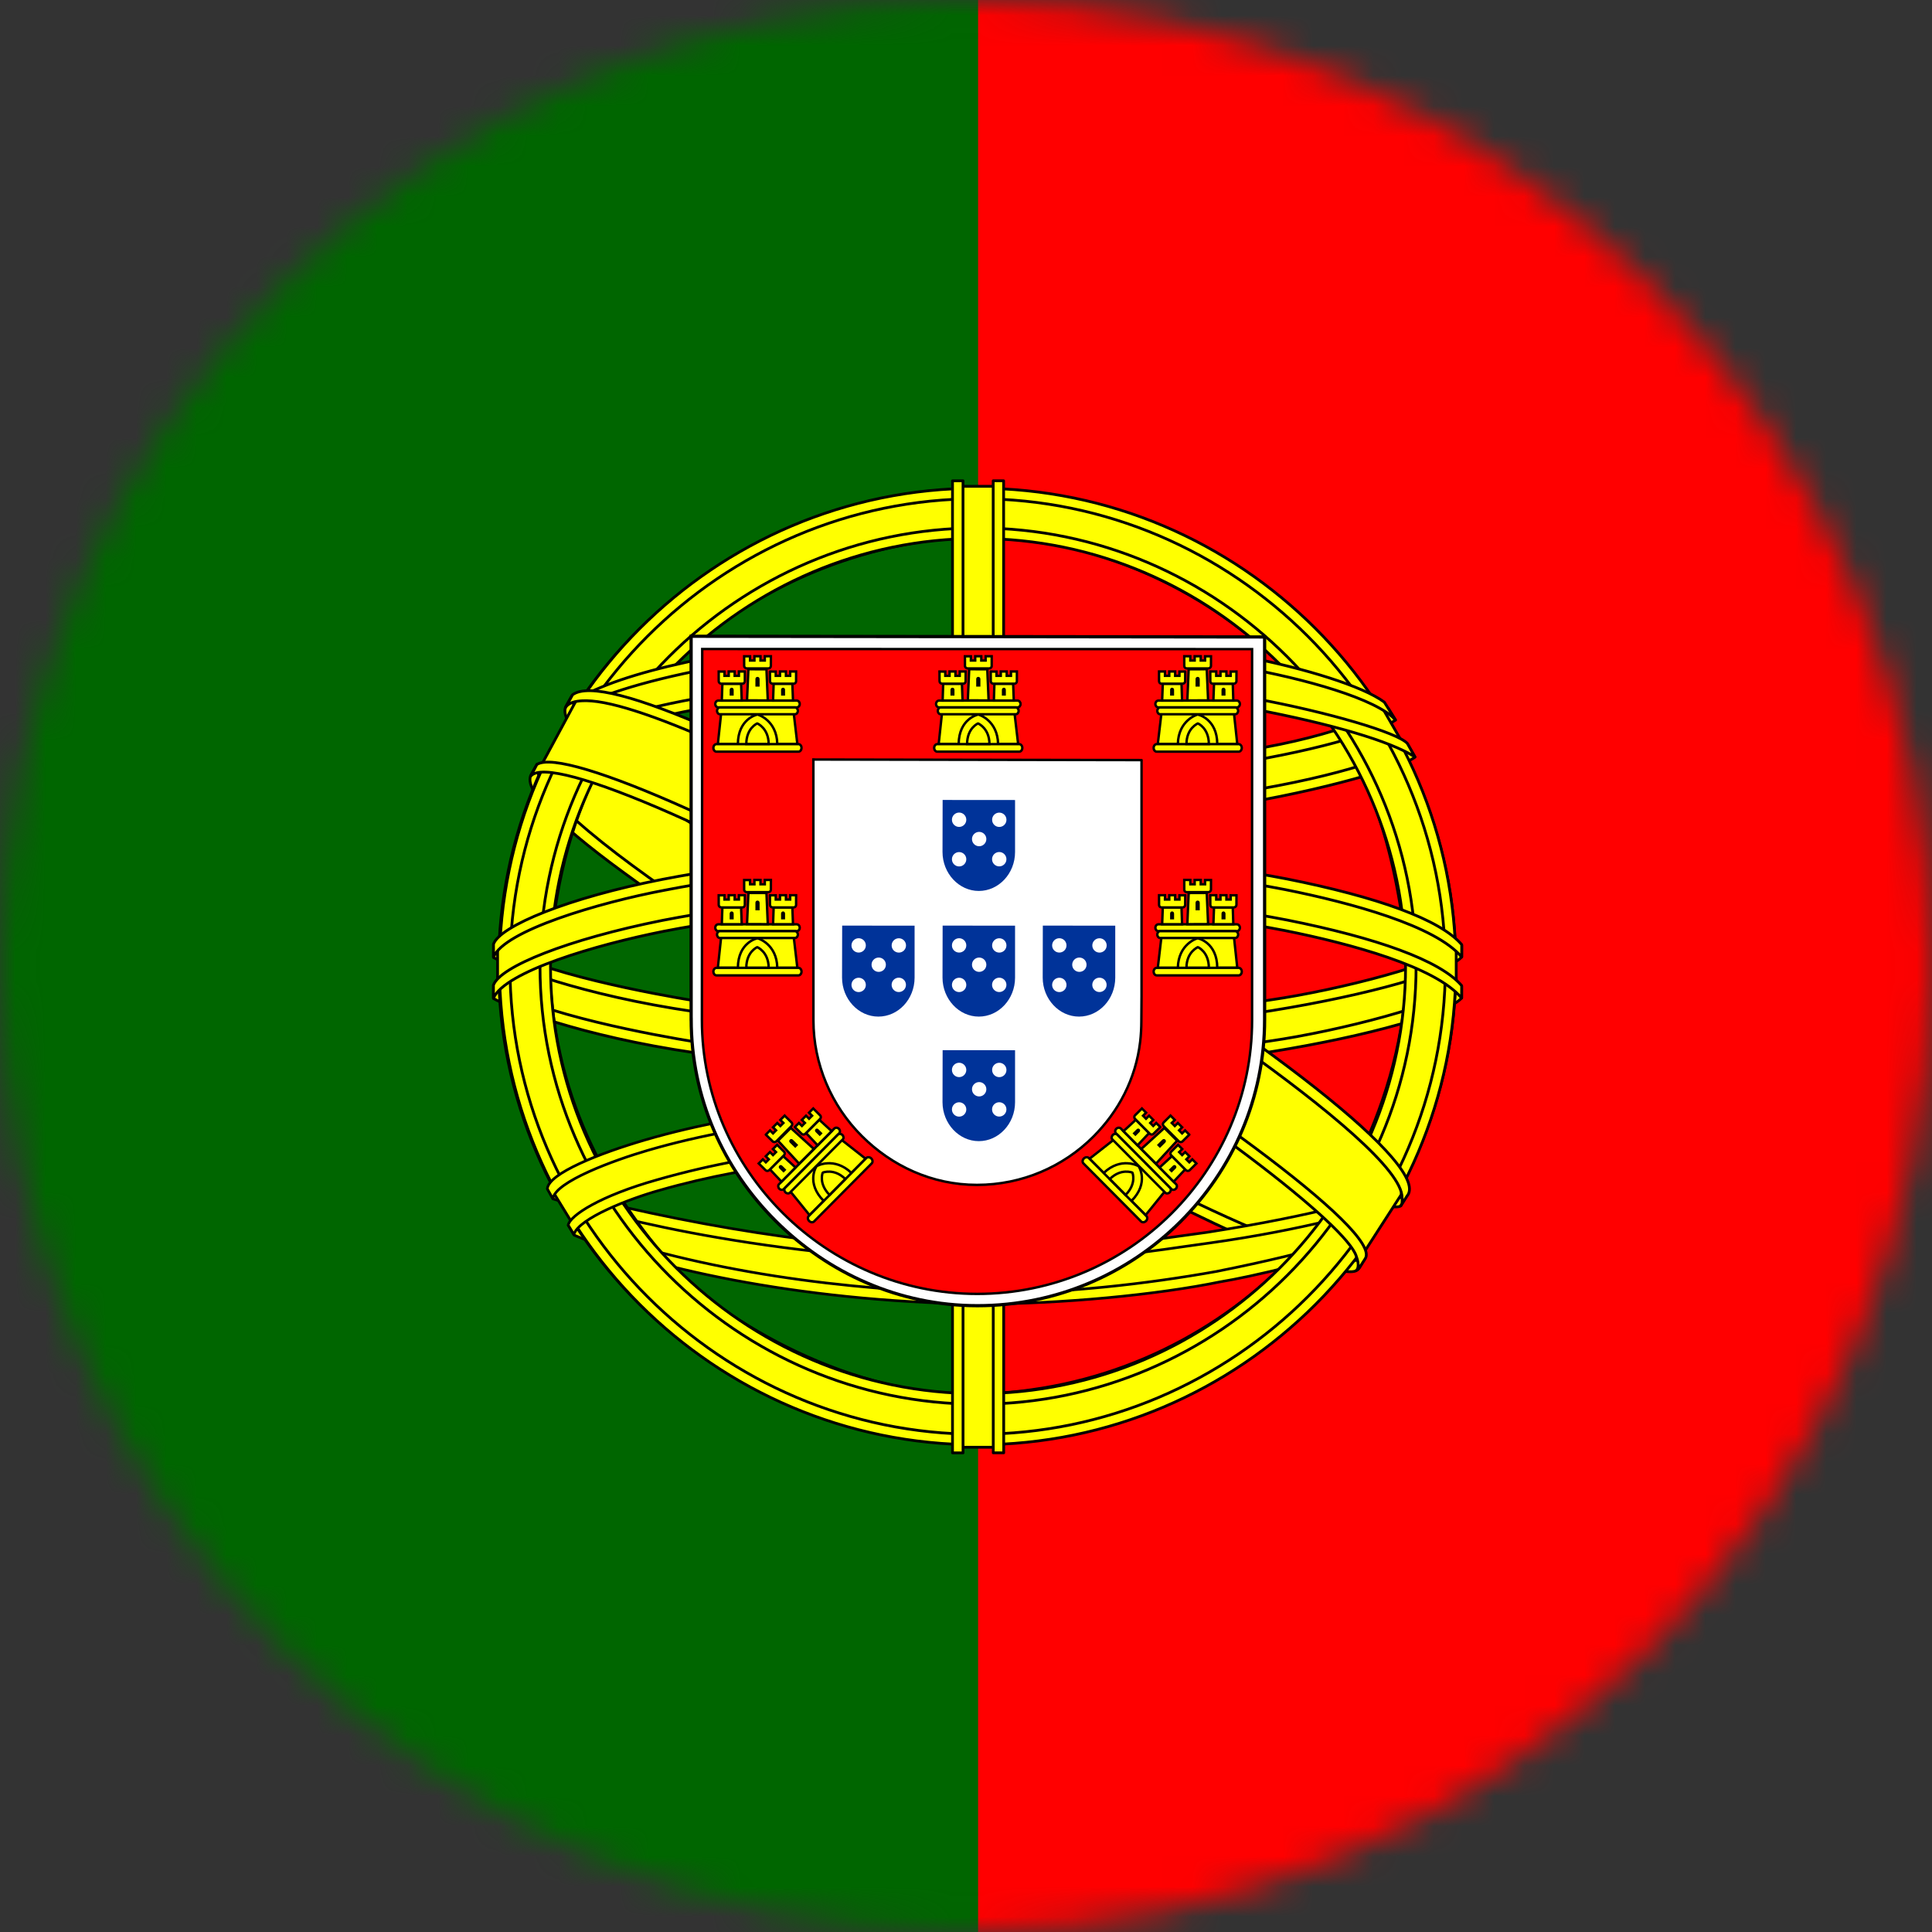 <svg width="64" height="64" viewBox="0 0 64 64" fill="none" xmlns="http://www.w3.org/2000/svg">
<rect x="0" y="0" width="64" height="64" fill="#333333" stroke="none"/>
<mask id="mask0_406_728" style="mask-type:alpha" maskUnits="userSpaceOnUse" x="0" y="0" width="64" height="64">
<circle cx="32" cy="32" r="32" fill="#D9D9D9"/>
</mask>
<g mask="url(#mask0_406_728)">
<path d="M90 0H-6V64H90V0Z" fill="#FF0000"/>
<path d="M32.4 0H-6V64H32.4V0Z" fill="#006600"/>
<path fill-rule="evenodd" clip-rule="evenodd" d="M44.919 41.926C40.085 41.781 17.92 27.946 17.768 25.742L18.992 23.701C21.191 26.896 43.85 40.351 46.075 39.874L44.918 41.926" fill="#FFFF00"/>
<path d="M44.919 41.926C40.085 41.781 17.92 27.946 17.768 25.742L18.992 23.701C21.191 26.896 43.85 40.351 46.075 39.874L44.918 41.926" stroke="black" stroke-width="0.092" stroke-linecap="round" stroke-linejoin="round"/>
<path fill-rule="evenodd" clip-rule="evenodd" d="M18.735 23.424C18.301 24.591 24.518 28.435 31.999 32.985C39.479 37.534 45.929 40.346 46.408 39.942C46.437 39.89 46.643 39.536 46.624 39.539C46.534 39.674 46.316 39.716 45.976 39.618C43.955 39.035 38.684 36.616 32.156 32.657C25.628 28.698 19.949 25.05 19.066 23.5C19.005 23.393 18.961 23.197 18.97 23.044L18.948 23.044L18.761 23.373L18.735 23.424L18.735 23.424ZM45.032 41.99C44.95 42.139 44.797 42.144 44.507 42.112C42.699 41.912 37.213 39.244 30.721 35.358C23.168 30.837 16.929 26.716 17.606 25.64L17.79 25.314L17.826 25.325C17.218 27.15 30.138 34.538 30.899 35.009C38.375 39.641 44.677 42.345 45.235 41.642L45.032 41.991V41.991L45.032 41.99Z" fill="#FFFF00" stroke="black" stroke-width="0.092" stroke-linecap="round" stroke-linejoin="round"/>
<path fill-rule="evenodd" clip-rule="evenodd" d="M32.427 27.077C37.265 27.039 43.235 26.416 46.671 25.046L45.931 23.844C43.9 24.968 37.897 25.707 32.386 25.817C25.869 25.757 21.268 25.151 18.963 23.604L18.264 24.884C22.502 26.678 26.844 27.058 32.427 27.077Z" fill="#FFFF00" stroke="black" stroke-width="0.092" stroke-linecap="round" stroke-linejoin="round"/>
<path fill-rule="evenodd" clip-rule="evenodd" d="M46.871 25.074C46.752 25.263 44.512 26.035 41.211 26.606C38.973 26.947 36.053 27.238 32.41 27.242C28.949 27.245 26.121 26.999 23.981 26.709C20.516 26.166 18.727 25.41 18.066 25.142C18.13 25.017 18.17 24.928 18.231 24.811C20.134 25.569 21.931 26.026 24.036 26.35C26.162 26.638 28.956 26.888 32.4 26.884C36.026 26.881 38.913 26.567 41.139 26.236C44.523 25.69 46.372 24.987 46.632 24.661L46.871 25.074H46.871H46.871ZM46.221 23.854C45.854 24.149 44.026 24.797 40.81 25.311C38.663 25.618 35.934 25.893 32.447 25.897C29.135 25.9 26.428 25.677 24.37 25.377C21.104 24.95 19.365 24.181 18.738 23.957C18.801 23.849 18.864 23.742 18.93 23.634C19.417 23.88 21.095 24.561 24.406 25.03C26.441 25.319 29.151 25.534 32.448 25.53C35.918 25.527 38.616 25.246 40.749 24.94C43.982 24.495 45.721 23.669 45.985 23.462L46.221 23.854L46.221 23.854Z" fill="#FFFF00" stroke="black" stroke-width="0.092" stroke-linecap="round" stroke-linejoin="round"/>
<path fill-rule="evenodd" clip-rule="evenodd" d="M16.541 32.906C19.517 34.506 26.126 35.313 32.38 35.368C38.075 35.377 45.493 34.488 48.267 33.018L48.191 31.416C47.323 32.772 39.373 34.073 32.318 34.02C25.263 33.967 18.712 32.877 16.528 31.467L16.541 32.905" fill="#FFFF00"/>
<path d="M16.541 32.906C19.517 34.506 26.126 35.313 32.38 35.368C38.075 35.377 45.493 34.488 48.267 33.018L48.191 31.416C47.323 32.772 39.373 34.073 32.318 34.02C25.263 33.967 18.712 32.877 16.528 31.467L16.541 32.905" stroke="black" stroke-width="0.092" stroke-linecap="round" stroke-linejoin="round"/>
<path fill-rule="evenodd" clip-rule="evenodd" d="M48.419 32.675L48.419 33.057C48.002 33.556 45.388 34.309 42.109 34.84C39.614 35.222 36.361 35.511 32.307 35.511C28.456 35.511 25.385 35.236 23.004 34.871C19.239 34.322 16.831 33.363 16.348 33.076L16.35 32.63C17.802 33.596 21.735 34.302 23.056 34.518C25.423 34.881 28.475 35.154 32.307 35.154C36.342 35.154 39.577 34.867 42.056 34.487C44.408 34.147 47.759 33.264 48.419 32.675L48.419 32.675ZM48.421 31.316L48.421 31.698C48.004 32.197 45.389 32.95 42.111 33.481C39.616 33.863 36.362 34.152 32.309 34.152C28.458 34.152 25.387 33.878 23.005 33.512C19.241 32.964 16.833 32.004 16.349 31.717L16.351 31.271C17.803 32.237 21.737 32.943 23.058 33.159C25.424 33.522 28.477 33.795 32.309 33.795C36.343 33.795 39.578 33.508 42.058 33.128C44.41 32.788 47.761 31.904 48.42 31.316L48.421 31.316Z" fill="#FFFF00" stroke="black" stroke-width="0.092" stroke-linecap="round" stroke-linejoin="round"/>
<path fill-rule="evenodd" clip-rule="evenodd" d="M32.367 41.651C25.523 41.61 19.659 39.786 18.421 39.484L19.324 40.898C21.511 41.818 27.232 43.189 32.432 43.037C37.633 42.885 42.178 42.483 45.381 40.923L46.306 39.458C44.124 40.486 36.696 41.641 32.367 41.651Z" fill="#FFFF00" stroke="black" stroke-width="0.092" stroke-linecap="round" stroke-linejoin="round"/>
<path fill-rule="evenodd" clip-rule="evenodd" d="M45.728 40.595C45.592 40.803 45.453 41.008 45.313 41.208C43.802 41.741 41.422 42.3 40.417 42.463C38.365 42.886 35.191 43.198 32.373 43.199C26.311 43.111 21.348 41.924 19.014 40.912L18.826 40.588L18.856 40.539L19.176 40.663C23.327 42.148 27.99 42.741 32.407 42.847C35.214 42.857 38.023 42.526 40.294 42.119C43.778 41.422 45.186 40.895 45.618 40.657L45.728 40.595ZM46.531 39.271C46.534 39.275 46.538 39.279 46.541 39.284C46.44 39.455 46.335 39.63 46.227 39.806C45.422 40.093 43.235 40.733 40.042 41.18C37.938 41.466 36.63 41.744 32.445 41.825C24.603 41.626 19.525 40.092 18.319 39.714L18.14 39.371C22.685 40.558 27.328 41.386 32.445 41.471C36.274 41.389 37.903 41.107 39.99 40.822C43.713 40.244 45.589 39.631 46.152 39.454C46.145 39.444 46.137 39.433 46.127 39.422L46.531 39.271L46.531 39.271Z" fill="#FFFF00" stroke="black" stroke-width="0.088" stroke-linecap="round" stroke-linejoin="round"/>
<path fill-rule="evenodd" clip-rule="evenodd" d="M46.613 31.642C46.635 36.144 44.331 40.183 42.475 41.966C39.85 44.487 36.369 46.109 32.304 46.184C27.765 46.267 23.485 43.308 22.337 42.008C20.093 39.466 18.265 36.239 18.207 31.889C18.485 26.976 20.414 23.553 23.21 21.206C26.006 18.859 29.729 17.716 32.829 17.798C36.406 17.892 40.585 19.647 43.472 23.131C45.364 25.413 46.183 27.89 46.613 31.642ZM32.343 16.227C41.061 16.227 48.23 23.321 48.23 32.019C48.23 40.718 41.061 47.812 32.343 47.812C23.625 47.812 16.515 40.718 16.515 32.019C16.515 23.321 23.625 16.227 32.343 16.227Z" fill="#FFFF00" stroke="black" stroke-width="0.092" stroke-linecap="round" stroke-linejoin="round"/>
<path fill-rule="evenodd" clip-rule="evenodd" d="M32.386 16.173C41.111 16.173 48.227 23.29 48.227 32.016C48.227 40.742 41.111 47.86 32.386 47.86C23.66 47.86 16.544 40.743 16.544 32.016C16.544 23.29 23.66 16.173 32.386 16.173ZM16.893 32.016C16.893 40.538 23.89 47.511 32.386 47.511C40.881 47.511 47.879 40.538 47.879 32.016C47.879 23.494 40.881 16.521 32.386 16.521C23.89 16.521 16.893 23.495 16.893 32.016Z" fill="#FFFF00" stroke="black" stroke-width="0.092" stroke-linecap="round" stroke-linejoin="round"/>
<path fill-rule="evenodd" clip-rule="evenodd" d="M32.399 17.49C40.355 17.49 46.91 24.021 46.91 32.002C46.91 39.984 40.355 46.515 32.399 46.515C24.442 46.515 17.888 39.984 17.888 32.002C17.888 24.021 24.442 17.49 32.399 17.49ZM18.236 32.002C18.236 39.792 24.633 46.166 32.399 46.166C40.164 46.166 46.561 39.792 46.561 32.002C46.561 24.212 40.164 17.838 32.399 17.838C24.633 17.838 18.236 24.212 18.236 32.002Z" fill="#FFFF00" stroke="black" stroke-width="0.092" stroke-linecap="round" stroke-linejoin="round"/>
<path fill-rule="evenodd" clip-rule="evenodd" d="M33.037 16.109H31.679L31.681 47.942H33.043L33.037 16.109Z" fill="#FFFF00" stroke="black" stroke-width="0.092" stroke-linecap="round" stroke-linejoin="round"/>
<path fill-rule="evenodd" clip-rule="evenodd" d="M32.901 15.927H33.246L33.249 48.127H32.903L32.901 15.927ZM31.553 15.928H31.901L31.902 48.128H31.553V15.928H31.553Z" fill="#FFFF00" stroke="black" stroke-width="0.092" stroke-linecap="round" stroke-linejoin="round"/>
<path fill-rule="evenodd" clip-rule="evenodd" d="M48.239 32.63V31.453L47.28 30.56L41.84 29.12L34 28.32L24.56 28.8L17.84 30.4L16.483 31.405V32.582L19.92 31.04L28.08 29.76H35.92L41.68 30.4L45.68 31.36L48.239 32.63Z" fill="#FFFF00" stroke="black" stroke-width="0.092" stroke-linecap="round" stroke-linejoin="round"/>
<path fill-rule="evenodd" clip-rule="evenodd" d="M32.392 29.563C36.133 29.556 39.763 29.918 42.642 30.478C45.613 31.072 47.704 31.815 48.419 32.65L48.418 33.063C47.556 32.024 44.743 31.263 42.575 30.828C39.718 30.272 36.113 29.913 32.392 29.92C28.466 29.927 24.81 30.299 21.994 30.849C19.735 31.297 16.722 32.188 16.346 33.066V32.636C16.553 32.028 18.796 31.119 21.944 30.489C24.78 29.936 28.443 29.57 32.392 29.563ZM32.394 28.204C36.135 28.198 39.765 28.559 42.644 29.119C45.615 29.714 47.706 30.456 48.421 31.291L48.42 31.704C47.558 30.666 44.744 29.904 42.577 29.47C39.72 28.913 36.114 28.555 32.394 28.562C28.468 28.569 24.829 28.941 22.014 29.49C19.833 29.903 16.697 30.829 16.348 31.708V31.277C16.554 30.676 18.843 29.734 21.945 29.13C24.782 28.577 28.444 28.212 32.394 28.204Z" fill="#FFFF00" stroke="black" stroke-width="0.092" stroke-linecap="round" stroke-linejoin="round"/>
<path fill-rule="evenodd" clip-rule="evenodd" d="M32.317 21.274C38.213 21.244 43.355 22.098 45.708 23.303L46.566 24.788C44.521 23.686 38.973 22.54 32.325 22.711C26.909 22.744 21.121 23.308 18.217 24.857L19.242 23.143C21.625 21.907 27.245 21.28 32.317 21.274" fill="#FFFF00"/>
<path d="M32.317 21.274C38.213 21.244 43.355 22.098 45.708 23.303L46.566 24.788C44.521 23.686 38.973 22.54 32.325 22.711C26.909 22.744 21.121 23.308 18.217 24.857L19.242 23.143C21.625 21.907 27.245 21.28 32.317 21.274" stroke="black" stroke-width="0.092" stroke-linecap="round" stroke-linejoin="round"/>
<path fill-rule="evenodd" clip-rule="evenodd" d="M32.395 22.499C35.758 22.49 39.007 22.68 41.591 23.146C43.998 23.594 46.293 24.266 46.621 24.628L46.875 25.078C46.077 24.556 44.091 23.976 41.541 23.492C38.98 23.011 35.733 22.852 32.389 22.86C28.594 22.848 25.645 23.048 23.114 23.489C20.438 23.99 18.581 24.705 18.123 25.045L18.372 24.57C19.262 24.116 20.674 23.569 23.048 23.141C25.665 22.663 28.645 22.52 32.395 22.499L32.395 22.499ZM32.394 21.142C35.612 21.133 38.789 21.313 41.266 21.758C43.219 22.138 45.151 22.732 45.858 23.26L46.231 23.851C45.598 23.148 43.217 22.482 41.115 22.109C38.657 21.685 35.612 21.517 32.394 21.49C29.016 21.5 25.895 21.706 23.473 22.148C21.163 22.587 19.672 23.108 19.041 23.514L19.368 23.02C20.239 22.562 21.645 22.141 23.416 21.797C25.856 21.353 28.997 21.151 32.394 21.142Z" fill="#FFFF00" stroke="black" stroke-width="0.092" stroke-linecap="round" stroke-linejoin="round"/>
<path fill-rule="evenodd" clip-rule="evenodd" d="M40.264 38.602C37.349 38.057 34.429 37.978 32.389 38.002C22.564 38.118 19.39 40.02 19.003 40.596L18.269 39.399C20.77 37.586 26.12 36.569 32.443 36.673C35.725 36.727 38.558 36.945 40.941 37.406L40.264 38.602" fill="#FFFF00"/>
<path d="M40.264 38.602C37.349 38.057 34.429 37.978 32.389 38.002C22.564 38.118 19.39 40.02 19.003 40.596L18.269 39.399C20.77 37.586 26.12 36.569 32.443 36.673C35.725 36.727 38.558 36.945 40.941 37.406L40.264 38.602" stroke="black" stroke-width="0.092" stroke-linecap="round" stroke-linejoin="round"/>
<path fill-rule="evenodd" clip-rule="evenodd" d="M32.333 37.834C35.066 37.874 37.749 37.987 40.338 38.47L40.151 38.801C37.746 38.357 35.182 38.187 32.342 38.201C28.716 38.173 25.049 38.511 21.855 39.428C20.848 39.708 19.18 40.356 19.01 40.891L18.823 40.584C18.877 40.267 19.885 39.611 21.77 39.081C25.427 38.034 28.848 37.857 32.333 37.833L32.333 37.834ZM32.457 36.458C35.288 36.511 38.213 36.642 41.055 37.205L40.86 37.55C38.293 37.04 35.841 36.87 32.474 36.818C28.836 36.825 24.977 37.084 21.469 38.104C20.336 38.434 18.381 39.148 18.316 39.712L18.13 39.382C18.172 38.869 19.865 38.2 21.387 37.757C24.922 36.729 28.791 36.465 32.457 36.458Z" fill="#FFFF00" stroke="black" stroke-width="0.088" stroke-linecap="round" stroke-linejoin="round"/>
<path fill-rule="evenodd" clip-rule="evenodd" d="M46.413 39.581L45.232 41.413L41.84 38.4L33.04 32.48L23.12 27.04L17.97 25.278L19.067 23.243L19.44 23.04L22.64 23.84L33.2 29.28L39.28 33.12L44.4 36.8L46.48 39.2L46.413 39.581Z" fill="#FFFF00" stroke="black" stroke-width="0.092" stroke-linecap="round" stroke-linejoin="round"/>
<path fill-rule="evenodd" clip-rule="evenodd" d="M17.784 25.326C18.687 24.714 25.326 27.671 32.273 31.86C39.201 36.06 45.821 40.807 45.224 41.696L45.027 42.005L44.937 42.076C44.956 42.062 45.056 41.94 44.927 41.611C44.632 40.639 39.936 36.892 32.144 32.188C24.548 27.658 18.217 24.928 17.584 25.709L17.784 25.326ZM46.654 39.555C47.226 38.426 41.068 33.788 33.433 29.271C25.623 24.845 19.994 22.239 18.966 23.016L18.738 23.432C18.736 23.455 18.746 23.403 18.794 23.366C18.981 23.203 19.291 23.214 19.431 23.212C21.201 23.238 26.258 25.565 33.352 29.632C36.46 31.442 46.483 37.871 46.445 39.678C46.448 39.834 46.458 39.866 46.399 39.943L46.654 39.555Z" fill="#FFFF00"/>
<path d="M46.654 39.555C47.226 38.426 41.068 33.788 33.433 29.271C25.623 24.845 19.994 22.239 18.966 23.016L18.738 23.432C18.736 23.455 18.746 23.403 18.794 23.366C18.981 23.203 19.291 23.214 19.431 23.212C21.201 23.238 26.258 25.565 33.352 29.632C36.46 31.442 46.483 37.871 46.445 39.678C46.448 39.834 46.458 39.866 46.399 39.943L46.654 39.555ZM46.654 39.555L46.654 39.554M17.784 25.326C18.687 24.714 25.326 27.671 32.273 31.86C39.201 36.06 45.821 40.807 45.224 41.696L45.027 42.005L44.937 42.076C44.956 42.062 45.056 41.94 44.927 41.611C44.632 40.639 39.936 36.892 32.144 32.188C24.548 27.658 18.217 24.928 17.584 25.709L17.784 25.326Z" stroke="black" stroke-width="0.092" stroke-linecap="round" stroke-linejoin="round"/>
<path d="M22.896 33.762C22.896 36.365 23.962 38.72 25.689 40.44C27.419 42.165 29.771 43.253 32.378 43.253C34.999 43.253 37.378 42.189 39.101 40.471C40.824 38.753 41.892 36.382 41.892 33.77H41.892V21.1L22.894 21.077L22.895 33.762L22.896 33.762Z" fill="white" stroke="black" stroke-width="0.107"/>
<path d="M23.251 33.779V33.786C23.251 36.276 24.282 38.542 25.935 40.188C27.592 41.837 29.873 42.862 32.37 42.862C34.878 42.862 37.155 41.844 38.805 40.202C40.454 38.559 41.477 36.292 41.477 33.795H41.477V21.503L23.262 21.5L23.251 33.779M37.815 25.18L37.815 33.002L37.809 33.83C37.809 34.047 37.795 34.296 37.77 34.507C37.622 35.744 37.053 36.822 36.211 37.66C35.225 38.642 33.864 39.251 32.363 39.251C30.871 39.251 29.541 38.621 28.551 37.635C27.535 36.624 26.946 35.237 26.946 33.803L26.944 25.16L37.814 25.179L37.815 25.18Z" fill="#FF0000"/>
<path d="M23.251 33.779V33.786C23.251 36.276 24.282 38.542 25.935 40.188C27.592 41.837 29.873 42.862 32.37 42.862C34.878 42.862 37.155 41.844 38.805 40.202C40.454 38.559 41.477 36.292 41.477 33.795H41.477V21.503L23.262 21.5L23.251 33.779M37.815 25.18L37.815 33.002L37.809 33.83C37.809 34.047 37.795 34.296 37.77 34.507C37.622 35.744 37.053 36.822 36.211 37.66C35.225 38.642 33.864 39.251 32.363 39.251C30.871 39.251 29.541 38.621 28.551 37.635C27.535 36.624 26.946 35.237 26.946 33.803L26.944 25.16L37.814 25.179L37.815 25.18Z" stroke="black" stroke-width="0.081"/>
<path d="M24.43 24.709C24.452 23.825 25.079 23.616 25.083 23.613C25.088 23.61 25.76 23.838 25.758 24.717L24.43 24.709Z" fill="#FFFF00"/>
<path d="M23.889 23.631L23.78 24.646L24.443 24.647C24.449 23.807 25.079 23.668 25.094 23.671C25.108 23.67 25.732 23.856 25.749 24.647H26.413L26.293 23.624L23.889 23.63L23.889 23.631Z" fill="#FFFF00" stroke="black" stroke-width="0.08"/>
<path d="M23.736 24.65H26.448C26.505 24.65 26.551 24.706 26.551 24.775C26.551 24.844 26.505 24.9 26.448 24.9H23.736C23.679 24.9 23.632 24.844 23.632 24.775C23.632 24.706 23.679 24.65 23.736 24.65Z" fill="#FFFF00" stroke="black" stroke-width="0.08"/>
<path d="M24.722 24.645C24.725 24.115 25.084 23.965 25.085 23.965C25.086 23.965 25.46 24.12 25.463 24.645H24.722Z" fill="#FFFF00" stroke="black" stroke-width="0.08"/>
<path d="M23.794 23.208H26.393C26.447 23.208 26.492 23.259 26.492 23.321C26.492 23.383 26.447 23.433 26.393 23.433H23.794C23.739 23.433 23.694 23.383 23.694 23.321C23.694 23.259 23.739 23.208 23.794 23.208Z" fill="#FFFF00" stroke="black" stroke-width="0.08"/>
<path d="M23.848 23.435H26.334C26.387 23.435 26.43 23.486 26.43 23.548C26.43 23.61 26.387 23.66 26.334 23.66H23.848C23.796 23.66 23.753 23.61 23.753 23.548C23.753 23.486 23.796 23.435 23.848 23.435Z" fill="#FFFF00" stroke="black" stroke-width="0.08"/>
<path d="M24.651 21.741L24.847 21.741V21.881H24.991V21.738L25.192 21.739V21.881H25.335V21.738H25.537L25.536 22.06C25.536 22.11 25.496 22.143 25.448 22.143H24.743C24.695 22.143 24.651 22.105 24.651 22.059L24.651 21.741L24.651 21.741Z" fill="#FFFF00" stroke="black" stroke-width="0.08"/>
<path d="M25.39 22.171L25.434 23.203L24.746 23.201L24.792 22.169L25.39 22.171Z" fill="#FFFF00" stroke="black" stroke-width="0.08"/>
<path d="M24.55 22.65L24.571 23.206L23.911 23.206L23.93 22.65L24.55 22.65Z" fill="#FFFF00" stroke="black" stroke-width="0.08"/>
<path d="M26.248 22.65L26.269 23.206L25.609 23.206L25.628 22.65L26.248 22.65Z" fill="#FFFF00" stroke="black" stroke-width="0.08"/>
<path d="M23.808 22.246L24 22.247V22.387H24.14V22.244L24.337 22.244V22.387H24.477V22.244L24.674 22.244L24.674 22.566C24.674 22.616 24.634 22.649 24.588 22.649H23.898C23.851 22.649 23.808 22.611 23.808 22.565L23.808 22.247L23.808 22.246Z" fill="#FFFF00" stroke="black" stroke-width="0.08"/>
<path d="M25.506 22.246L25.698 22.247V22.387H25.838V22.244L26.035 22.244V22.387H26.175V22.244L26.372 22.244L26.372 22.566C26.372 22.616 26.332 22.649 26.286 22.649H25.595C25.549 22.649 25.506 22.611 25.506 22.565L25.505 22.247L25.506 22.246Z" fill="#FFFF00" stroke="black" stroke-width="0.08"/>
<path d="M25.024 22.498C25.02 22.397 25.164 22.396 25.163 22.498V22.744H25.024L25.024 22.498Z" fill="black"/>
<path d="M24.171 22.855C24.171 22.758 24.305 22.756 24.304 22.855V23.044H24.171L24.171 22.855Z" fill="black"/>
<path d="M25.873 22.855C25.873 22.758 26.007 22.756 26.006 22.855V23.044H25.874L25.873 22.855Z" fill="black"/>
<path d="M24.43 32.12C24.452 31.237 25.079 31.027 25.083 31.024C25.088 31.021 25.76 31.25 25.758 32.128L24.43 32.12Z" fill="#FFFF00"/>
<path d="M23.889 31.042L23.78 32.057L24.443 32.058C24.449 31.218 25.079 31.079 25.094 31.082C25.108 31.081 25.732 31.267 25.749 32.058H26.413L26.293 31.035L23.889 31.041L23.889 31.042Z" fill="#FFFF00" stroke="black" stroke-width="0.08"/>
<path d="M23.736 32.061H26.448C26.505 32.061 26.551 32.117 26.551 32.186C26.551 32.255 26.505 32.311 26.448 32.311H23.736C23.679 32.311 23.632 32.255 23.632 32.186C23.632 32.117 23.679 32.061 23.736 32.061Z" fill="#FFFF00" stroke="black" stroke-width="0.08"/>
<path d="M24.722 32.056C24.725 31.526 25.084 31.376 25.085 31.376C25.086 31.376 25.46 31.531 25.463 32.056H24.722Z" fill="#FFFF00" stroke="black" stroke-width="0.08"/>
<path d="M23.794 30.619H26.393C26.447 30.619 26.492 30.67 26.492 30.732C26.492 30.794 26.447 30.845 26.393 30.845H23.794C23.739 30.845 23.694 30.794 23.694 30.732C23.694 30.67 23.739 30.619 23.794 30.619Z" fill="#FFFF00" stroke="black" stroke-width="0.08"/>
<path d="M23.848 30.846H26.334C26.387 30.846 26.43 30.897 26.43 30.959C26.43 31.021 26.387 31.072 26.334 31.072H23.848C23.796 31.072 23.753 31.021 23.753 30.959C23.753 30.897 23.796 30.846 23.848 30.846Z" fill="#FFFF00" stroke="black" stroke-width="0.08"/>
<path d="M24.651 29.152L24.847 29.152V29.292H24.991V29.149L25.192 29.15V29.292H25.335V29.149H25.537L25.536 29.471C25.536 29.522 25.496 29.554 25.448 29.554H24.743C24.695 29.554 24.651 29.516 24.651 29.47L24.651 29.152L24.651 29.152Z" fill="#FFFF00" stroke="black" stroke-width="0.08"/>
<path d="M25.39 29.582L25.434 30.615L24.746 30.612L24.792 29.58L25.39 29.582Z" fill="#FFFF00" stroke="black" stroke-width="0.08"/>
<path d="M24.55 30.061L24.571 30.617L23.911 30.617L23.93 30.061L24.55 30.061Z" fill="#FFFF00" stroke="black" stroke-width="0.08"/>
<path d="M26.248 30.061L26.269 30.617L25.609 30.617L25.628 30.061L26.248 30.061Z" fill="#FFFF00" stroke="black" stroke-width="0.08"/>
<path d="M23.808 29.658L24 29.658V29.798H24.14V29.655L24.337 29.655V29.798H24.477V29.655L24.674 29.655L24.674 29.977C24.674 30.027 24.634 30.06 24.588 30.06H23.898C23.851 30.06 23.808 30.022 23.808 29.976L23.808 29.658L23.808 29.658Z" fill="#FFFF00" stroke="black" stroke-width="0.08"/>
<path d="M25.506 29.658L25.698 29.658V29.798H25.838V29.655L26.035 29.655V29.798H26.175V29.655L26.372 29.655L26.372 29.977C26.372 30.027 26.332 30.06 26.286 30.06H25.595C25.549 30.06 25.506 30.022 25.506 29.976L25.505 29.658L25.506 29.658Z" fill="#FFFF00" stroke="black" stroke-width="0.08"/>
<path d="M25.024 29.909C25.02 29.808 25.164 29.807 25.163 29.909V30.155H25.024L25.024 29.909Z" fill="black"/>
<path d="M24.171 30.266C24.171 30.169 24.305 30.167 24.304 30.266V30.456H24.171L24.171 30.266Z" fill="black"/>
<path d="M25.873 30.266C25.873 30.169 26.007 30.167 26.006 30.266V30.456H25.874L25.873 30.266Z" fill="black"/>
<path d="M27.32 39.834C26.708 39.197 27.002 38.604 27.003 38.599C27.004 38.594 27.639 38.277 28.261 38.898L27.32 39.834Z" fill="#FFFF00"/>
<path d="M26.174 39.458L26.817 40.251L27.285 39.782C26.693 39.185 27.038 38.64 27.051 38.632C27.06 38.621 27.632 38.31 28.205 38.855L28.673 38.384L27.863 37.748L26.174 39.458L26.174 39.458Z" fill="#FFFF00" stroke="black" stroke-width="0.08"/>
<path d="M26.789 40.285L28.699 38.361C28.74 38.321 28.813 38.327 28.862 38.376C28.91 38.424 28.917 38.497 28.877 38.538L26.967 40.462C26.927 40.502 26.854 40.496 26.805 40.447C26.756 40.399 26.749 40.326 26.789 40.285Z" fill="#FFFF00" stroke="black" stroke-width="0.08"/>
<path d="M27.48 39.583C27.106 39.207 27.252 38.846 27.254 38.845C27.254 38.845 27.628 38.688 28.002 39.056L27.48 39.583Z" fill="#FFFF00" stroke="black" stroke-width="0.08"/>
<path d="M25.806 39.229L27.638 37.384C27.677 37.345 27.744 37.349 27.788 37.393C27.832 37.437 27.837 37.504 27.798 37.543L25.966 39.388C25.928 39.426 25.86 39.423 25.816 39.379C25.773 39.335 25.768 39.267 25.806 39.229Z" fill="#FFFF00" stroke="black" stroke-width="0.08"/>
<path d="M26.006 39.35L27.758 37.586C27.795 37.549 27.861 37.554 27.905 37.598C27.949 37.642 27.955 37.708 27.918 37.745L26.166 39.509C26.129 39.546 26.063 39.541 26.019 39.497C25.975 39.453 25.969 39.387 26.006 39.35Z" fill="#FFFF00" stroke="black" stroke-width="0.08"/>
<path d="M25.37 37.586L25.508 37.447L25.607 37.545L25.708 37.444L25.607 37.343L25.749 37.201L25.85 37.301L25.951 37.199L25.85 37.099L25.992 36.956L26.22 37.183C26.256 37.219 26.25 37.271 26.217 37.304L25.72 37.805C25.686 37.839 25.629 37.843 25.596 37.81L25.37 37.587L25.37 37.586Z" fill="#FFFF00" stroke="black" stroke-width="0.08"/>
<path d="M26.196 37.365L26.96 38.061L26.473 38.548L25.772 37.788L26.196 37.365Z" fill="#FFFF00" stroke="black" stroke-width="0.08"/>
<path d="M25.944 38.298L26.353 38.675L25.888 39.144L25.506 38.738L25.944 38.298Z" fill="#FFFF00" stroke="black" stroke-width="0.08"/>
<path d="M27.14 37.094L27.549 37.471L27.084 37.939L26.703 37.534L27.14 37.094Z" fill="#FFFF00" stroke="black" stroke-width="0.08"/>
<path d="M25.134 38.541L25.27 38.405L25.369 38.503L25.468 38.404L25.367 38.303L25.506 38.164L25.607 38.264L25.706 38.164L25.604 38.064L25.743 37.924L25.971 38.151C26.007 38.187 26.002 38.238 25.97 38.271L25.483 38.761C25.451 38.794 25.394 38.798 25.36 38.765L25.134 38.541L25.134 38.541Z" fill="#FFFF00" stroke="black" stroke-width="0.08"/>
<path d="M26.33 37.336L26.466 37.2L26.565 37.299L26.664 37.199L26.562 37.099L26.701 36.959L26.802 37.06L26.901 36.96L26.8 36.859L26.939 36.72L27.167 36.947C27.203 36.982 27.198 37.033 27.166 37.066L26.679 37.556C26.646 37.589 26.589 37.593 26.556 37.56L26.33 37.337L26.33 37.336Z" fill="#FFFF00" stroke="black" stroke-width="0.08"/>
<path d="M26.169 37.855C26.095 37.787 26.196 37.684 26.267 37.757L26.442 37.93L26.344 38.028L26.169 37.855Z" fill="black"/>
<path d="M25.822 38.712C25.753 38.644 25.846 38.547 25.915 38.618L26.05 38.752L25.956 38.845L25.822 38.712Z" fill="black"/>
<path d="M27.021 37.503C26.952 37.435 27.046 37.339 27.114 37.41L27.249 37.543L27.156 37.637L27.021 37.503Z" fill="black"/>
<path d="M31.745 24.709C31.766 23.825 32.393 23.616 32.398 23.613C32.402 23.61 33.075 23.838 33.072 24.717L31.745 24.709Z" fill="#FFFF00"/>
<path d="M31.204 23.631L31.095 24.646L31.757 24.647C31.764 23.807 32.393 23.668 32.408 23.671C32.422 23.67 33.047 23.856 33.063 24.647H33.727L33.607 23.624L31.204 23.63L31.204 23.631Z" fill="#FFFF00" stroke="black" stroke-width="0.08"/>
<path d="M31.05 24.65H33.761C33.819 24.65 33.865 24.706 33.865 24.775C33.865 24.844 33.819 24.9 33.761 24.9H31.05C30.993 24.9 30.946 24.844 30.946 24.775C30.946 24.706 30.993 24.65 31.05 24.65Z" fill="#FFFF00" stroke="black" stroke-width="0.08"/>
<path d="M32.036 24.645C32.039 24.115 32.398 23.965 32.399 23.965C32.4 23.965 32.774 24.12 32.777 24.645H32.036Z" fill="#FFFF00" stroke="black" stroke-width="0.08"/>
<path d="M31.108 23.208H33.707C33.762 23.208 33.807 23.259 33.807 23.321C33.807 23.383 33.762 23.433 33.707 23.433H31.108C31.053 23.433 31.008 23.383 31.008 23.321C31.008 23.259 31.053 23.208 31.108 23.208Z" fill="#FFFF00" stroke="black" stroke-width="0.08"/>
<path d="M31.162 23.435H33.648C33.701 23.435 33.743 23.486 33.743 23.548C33.743 23.61 33.701 23.66 33.648 23.66H31.162C31.11 23.66 31.067 23.61 31.067 23.548C31.067 23.486 31.11 23.435 31.162 23.435Z" fill="#FFFF00" stroke="black" stroke-width="0.08"/>
<path d="M31.966 21.741L32.162 21.741V21.881H32.305V21.738L32.506 21.739V21.881H32.65V21.738H32.851L32.851 22.06C32.851 22.11 32.81 22.143 32.763 22.143H32.057C32.01 22.143 31.966 22.105 31.966 22.059L31.965 21.741L31.966 21.741Z" fill="#FFFF00" stroke="black" stroke-width="0.08"/>
<path d="M32.705 22.171L32.749 23.203L32.06 23.201L32.106 22.169L32.705 22.171Z" fill="#FFFF00" stroke="black" stroke-width="0.08"/>
<path d="M31.865 22.65L31.886 23.206L31.226 23.206L31.244 22.65L31.865 22.65Z" fill="#FFFF00" stroke="black" stroke-width="0.08"/>
<path d="M33.562 22.65L33.583 23.206L32.923 23.206L32.941 22.65L33.562 22.65Z" fill="#FFFF00" stroke="black" stroke-width="0.08"/>
<path d="M31.122 22.246L31.314 22.247V22.387H31.455V22.244L31.651 22.244V22.387H31.792V22.244L31.989 22.244L31.988 22.566C31.988 22.616 31.949 22.649 31.903 22.649H31.212C31.166 22.649 31.123 22.611 31.123 22.565L31.122 22.247L31.122 22.246Z" fill="#FFFF00" stroke="black" stroke-width="0.08"/>
<path d="M32.82 22.246L33.011 22.247V22.387H33.152V22.244L33.349 22.244V22.387H33.489V22.244L33.686 22.244L33.686 22.566C33.686 22.616 33.646 22.649 33.6 22.649H32.909C32.863 22.649 32.82 22.611 32.82 22.565L32.819 22.247L32.82 22.246Z" fill="#FFFF00" stroke="black" stroke-width="0.08"/>
<path d="M32.338 22.498C32.334 22.397 32.478 22.396 32.477 22.498V22.744H32.338L32.338 22.498Z" fill="black"/>
<path d="M31.485 22.855C31.485 22.758 31.619 22.756 31.618 22.855V23.044H31.485L31.485 22.855Z" fill="black"/>
<path d="M33.188 22.855C33.188 22.758 33.322 22.756 33.32 22.855V23.044H33.188L33.188 22.855Z" fill="black"/>
<path d="M40.336 24.709C40.315 23.825 39.688 23.616 39.684 23.613C39.679 23.61 39.007 23.838 39.009 24.717L40.336 24.709Z" fill="#FFFF00"/>
<path d="M40.877 23.631L40.986 24.646L40.324 24.647C40.318 23.807 39.688 23.668 39.673 23.671C39.658 23.67 39.035 23.856 39.018 24.647H38.354L38.474 23.624L40.877 23.63L40.877 23.631Z" fill="#FFFF00" stroke="black" stroke-width="0.08"/>
<path d="M41.031 24.65H38.32C38.262 24.65 38.216 24.706 38.216 24.775C38.216 24.844 38.262 24.9 38.32 24.9H41.031C41.088 24.9 41.135 24.844 41.135 24.775C41.135 24.706 41.088 24.65 41.031 24.65Z" fill="#FFFF00" stroke="black" stroke-width="0.08"/>
<path d="M40.045 24.645C40.042 24.115 39.683 23.965 39.681 23.965C39.681 23.965 39.306 24.12 39.303 24.645H40.045Z" fill="#FFFF00" stroke="black" stroke-width="0.08"/>
<path d="M40.973 23.208H38.374C38.319 23.208 38.274 23.259 38.274 23.321C38.274 23.383 38.319 23.433 38.374 23.433H40.973C41.028 23.433 41.073 23.383 41.073 23.321C41.073 23.259 41.028 23.208 40.973 23.208Z" fill="#FFFF00" stroke="black" stroke-width="0.08"/>
<path d="M40.918 23.435H38.432C38.38 23.435 38.337 23.486 38.337 23.548C38.337 23.61 38.38 23.66 38.432 23.66H40.918C40.971 23.66 41.014 23.61 41.014 23.548C41.014 23.486 40.971 23.435 40.918 23.435Z" fill="#FFFF00" stroke="black" stroke-width="0.08"/>
<path d="M40.115 21.741L39.919 21.741V21.881H39.776V21.738L39.575 21.739V21.881H39.431V21.738H39.23L39.23 22.06C39.23 22.11 39.271 22.143 39.318 22.143H40.024C40.071 22.143 40.115 22.105 40.115 22.059L40.116 21.741L40.115 21.741Z" fill="#FFFF00" stroke="black" stroke-width="0.08"/>
<path d="M39.376 22.171L39.332 23.203L40.02 23.201L39.975 22.169L39.376 22.171Z" fill="#FFFF00" stroke="black" stroke-width="0.08"/>
<path d="M40.216 22.65L40.195 23.206L40.855 23.206L40.837 22.65L40.216 22.65Z" fill="#FFFF00" stroke="black" stroke-width="0.08"/>
<path d="M38.519 22.65L38.498 23.206L39.158 23.206L39.139 22.65L38.519 22.65Z" fill="#FFFF00" stroke="black" stroke-width="0.08"/>
<path d="M40.959 22.246L40.767 22.247V22.387H40.626V22.244L40.43 22.244V22.387H40.289V22.244L40.092 22.244L40.093 22.566C40.093 22.616 40.132 22.649 40.178 22.649H40.869C40.915 22.649 40.958 22.611 40.959 22.565L40.959 22.247L40.959 22.246Z" fill="#FFFF00" stroke="black" stroke-width="0.08"/>
<path d="M39.261 22.246L39.07 22.247V22.387H38.929V22.244L38.733 22.244V22.387H38.592V22.244L38.395 22.244L38.395 22.566C38.395 22.616 38.435 22.649 38.481 22.649H39.172C39.218 22.649 39.261 22.611 39.261 22.565L39.262 22.247L39.261 22.246Z" fill="#FFFF00" stroke="black" stroke-width="0.08"/>
<path d="M39.743 22.498C39.747 22.397 39.602 22.396 39.604 22.498V22.744H39.743L39.743 22.498Z" fill="black"/>
<path d="M40.596 22.855C40.596 22.758 40.462 22.756 40.464 22.855V23.044H40.596L40.596 22.855Z" fill="black"/>
<path d="M38.893 22.855C38.894 22.758 38.759 22.756 38.761 22.855V23.044H38.893L38.893 22.855Z" fill="black"/>
<path d="M40.336 32.12C40.315 31.237 39.688 31.027 39.684 31.024C39.679 31.021 39.007 31.25 39.009 32.128L40.336 32.12Z" fill="#FFFF00"/>
<path d="M40.877 31.042L40.986 32.057L40.324 32.058C40.318 31.218 39.688 31.079 39.673 31.082C39.658 31.081 39.035 31.267 39.018 32.058H38.354L38.474 31.035L40.877 31.041L40.877 31.042Z" fill="#FFFF00" stroke="black" stroke-width="0.08"/>
<path d="M41.031 32.061H38.32C38.262 32.061 38.216 32.117 38.216 32.186C38.216 32.255 38.262 32.311 38.32 32.311H41.031C41.088 32.311 41.135 32.255 41.135 32.186C41.135 32.117 41.088 32.061 41.031 32.061Z" fill="#FFFF00" stroke="black" stroke-width="0.08"/>
<path d="M40.045 32.056C40.042 31.526 39.683 31.376 39.681 31.376C39.681 31.376 39.306 31.531 39.303 32.056H40.045Z" fill="#FFFF00" stroke="black" stroke-width="0.08"/>
<path d="M40.973 30.619H38.374C38.319 30.619 38.274 30.67 38.274 30.732C38.274 30.794 38.319 30.845 38.374 30.845H40.973C41.028 30.845 41.073 30.794 41.073 30.732C41.073 30.67 41.028 30.619 40.973 30.619Z" fill="#FFFF00" stroke="black" stroke-width="0.08"/>
<path d="M40.918 30.846H38.432C38.38 30.846 38.337 30.897 38.337 30.959C38.337 31.021 38.38 31.072 38.432 31.072H40.918C40.971 31.072 41.014 31.021 41.014 30.959C41.014 30.897 40.971 30.846 40.918 30.846Z" fill="#FFFF00" stroke="black" stroke-width="0.08"/>
<path d="M40.115 29.152L39.919 29.152V29.292H39.776V29.149L39.575 29.15V29.292H39.431V29.149H39.23L39.23 29.471C39.23 29.522 39.271 29.554 39.318 29.554H40.024C40.071 29.554 40.115 29.516 40.115 29.47L40.116 29.152L40.115 29.152Z" fill="#FFFF00" stroke="black" stroke-width="0.08"/>
<path d="M39.376 29.582L39.332 30.615L40.02 30.612L39.975 29.58L39.376 29.582Z" fill="#FFFF00" stroke="black" stroke-width="0.08"/>
<path d="M40.216 30.061L40.195 30.617L40.855 30.617L40.837 30.061L40.216 30.061Z" fill="#FFFF00" stroke="black" stroke-width="0.08"/>
<path d="M38.519 30.061L38.498 30.617L39.158 30.617L39.139 30.061L38.519 30.061Z" fill="#FFFF00" stroke="black" stroke-width="0.08"/>
<path d="M40.959 29.658L40.767 29.658V29.798H40.626V29.655L40.43 29.655V29.798H40.289V29.655L40.092 29.655L40.093 29.977C40.093 30.027 40.132 30.06 40.178 30.06H40.869C40.915 30.06 40.958 30.022 40.959 29.976L40.959 29.658L40.959 29.658Z" fill="#FFFF00" stroke="black" stroke-width="0.08"/>
<path d="M39.261 29.658L39.07 29.658V29.798H38.929V29.655L38.733 29.655V29.798H38.592V29.655L38.395 29.655L38.395 29.977C38.395 30.027 38.435 30.06 38.481 30.06H39.172C39.218 30.06 39.261 30.022 39.261 29.976L39.262 29.658L39.261 29.658Z" fill="#FFFF00" stroke="black" stroke-width="0.08"/>
<path d="M39.743 29.909C39.747 29.808 39.602 29.807 39.604 29.909V30.155H39.743L39.743 29.909Z" fill="black"/>
<path d="M40.596 30.266C40.596 30.169 40.462 30.167 40.464 30.266V30.456H40.596L40.596 30.266Z" fill="black"/>
<path d="M38.893 30.266C38.894 30.169 38.759 30.167 38.761 30.266V30.456H38.893L38.893 30.266Z" fill="black"/>
<path d="M37.447 39.834C38.058 39.197 37.765 38.604 37.764 38.599C37.763 38.594 37.127 38.277 36.505 38.898L37.447 39.834Z" fill="#FFFF00"/>
<path d="M38.593 39.458L37.95 40.251L37.482 39.782C38.073 39.185 37.729 38.64 37.716 38.632C37.706 38.621 37.134 38.31 36.562 38.855L36.093 38.384L36.904 37.748L38.593 39.458L38.593 39.458Z" fill="#FFFF00" stroke="black" stroke-width="0.08"/>
<path d="M37.978 40.285L36.067 38.361C36.027 38.321 35.954 38.327 35.905 38.376C35.856 38.424 35.849 38.497 35.889 38.538L37.8 40.462C37.84 40.502 37.913 40.496 37.962 40.447C38.011 40.399 38.018 40.326 37.978 40.285Z" fill="#FFFF00" stroke="black" stroke-width="0.08"/>
<path d="M37.287 39.583C37.661 39.207 37.514 38.846 37.513 38.845C37.513 38.845 37.139 38.688 36.764 39.056L37.287 39.583Z" fill="#FFFF00" stroke="black" stroke-width="0.08"/>
<path d="M38.96 39.229L37.129 37.384C37.09 37.345 37.022 37.349 36.978 37.393C36.934 37.437 36.93 37.504 36.969 37.543L38.8 39.388C38.839 39.426 38.906 39.423 38.95 39.379C38.994 39.335 38.999 39.267 38.96 39.229Z" fill="#FFFF00" stroke="black" stroke-width="0.08"/>
<path d="M38.761 39.35L37.009 37.586C36.972 37.549 36.906 37.554 36.862 37.598C36.818 37.642 36.812 37.708 36.849 37.745L38.601 39.509C38.638 39.546 38.704 39.541 38.748 39.497C38.792 39.453 38.797 39.387 38.761 39.35Z" fill="#FFFF00" stroke="black" stroke-width="0.08"/>
<path d="M39.397 37.586L39.258 37.447L39.159 37.545L39.058 37.444L39.16 37.343L39.017 37.201L38.917 37.301L38.816 37.199L38.917 37.099L38.775 36.956L38.547 37.183C38.511 37.219 38.516 37.271 38.549 37.304L39.047 37.805C39.08 37.839 39.138 37.843 39.171 37.81L39.397 37.587L39.397 37.586Z" fill="#FFFF00" stroke="black" stroke-width="0.08"/>
<path d="M38.571 37.365L37.807 38.061L38.294 38.548L38.994 37.788L38.571 37.365Z" fill="#FFFF00" stroke="black" stroke-width="0.08"/>
<path d="M38.823 38.298L38.413 38.675L38.878 39.144L39.26 38.738L38.823 38.298Z" fill="#FFFF00" stroke="black" stroke-width="0.08"/>
<path d="M37.627 37.094L37.218 37.471L37.683 37.939L38.065 37.534L37.627 37.094Z" fill="#FFFF00" stroke="black" stroke-width="0.08"/>
<path d="M39.633 38.541L39.497 38.405L39.398 38.503L39.299 38.404L39.401 38.303L39.261 38.164L39.16 38.264L39.061 38.164L39.163 38.064L39.024 37.924L38.796 38.151C38.76 38.187 38.765 38.238 38.797 38.271L39.284 38.761C39.316 38.794 39.373 38.798 39.407 38.765L39.633 38.541L39.633 38.541Z" fill="#FFFF00" stroke="black" stroke-width="0.08"/>
<path d="M38.436 37.336L38.301 37.2L38.202 37.299L38.103 37.199L38.204 37.099L38.065 36.959L37.964 37.06L37.865 36.96L37.966 36.859L37.828 36.72L37.599 36.947C37.564 36.982 37.569 37.033 37.601 37.066L38.087 37.556C38.12 37.589 38.177 37.593 38.21 37.56L38.436 37.337L38.436 37.336Z" fill="#FFFF00" stroke="black" stroke-width="0.08"/>
<path d="M38.597 37.855C38.671 37.787 38.57 37.684 38.499 37.757L38.325 37.93L38.423 38.028L38.597 37.855Z" fill="black"/>
<path d="M38.945 38.712C39.014 38.644 38.921 38.547 38.852 38.618L38.717 38.752L38.81 38.845L38.945 38.712Z" fill="black"/>
<path d="M37.745 37.503C37.814 37.435 37.721 37.339 37.652 37.41L37.517 37.543L37.61 37.637L37.745 37.503Z" fill="black"/>
<path d="M31.222 32.385V32.386C31.222 32.74 31.358 33.062 31.576 33.296C31.794 33.531 32.095 33.676 32.424 33.676C32.755 33.676 33.055 33.532 33.272 33.298C33.49 33.065 33.625 32.742 33.625 32.387V30.664L31.226 30.662L31.222 32.385Z" fill="#003399"/>
<path d="M31.772 31.555C31.903 31.555 32.01 31.449 32.01 31.318C32.01 31.186 31.903 31.08 31.772 31.08C31.641 31.08 31.534 31.186 31.534 31.318C31.534 31.449 31.641 31.555 31.772 31.555Z" fill="white"/>
<path d="M33.102 31.556C33.234 31.556 33.34 31.45 33.34 31.319C33.34 31.187 33.234 31.081 33.102 31.081C32.971 31.081 32.865 31.187 32.865 31.319C32.865 31.45 32.971 31.556 33.102 31.556Z" fill="white"/>
<path d="M32.436 32.195C32.567 32.195 32.674 32.089 32.674 31.958C32.674 31.826 32.567 31.72 32.436 31.72C32.305 31.72 32.198 31.826 32.198 31.958C32.198 32.089 32.305 32.195 32.436 32.195Z" fill="white"/>
<path d="M31.772 32.864C31.903 32.864 32.01 32.758 32.01 32.627C32.01 32.495 31.903 32.389 31.772 32.389C31.641 32.389 31.534 32.495 31.534 32.627C31.534 32.758 31.641 32.864 31.772 32.864Z" fill="white"/>
<path d="M33.101 32.863C33.232 32.863 33.339 32.756 33.339 32.625C33.339 32.493 33.232 32.387 33.101 32.387C32.97 32.387 32.863 32.493 32.863 32.625C32.863 32.756 32.97 32.863 33.101 32.863Z" fill="white"/>
<path d="M31.222 28.222V28.223C31.222 28.577 31.358 28.9 31.576 29.134C31.794 29.368 32.095 29.514 32.424 29.514C32.755 29.514 33.055 29.369 33.272 29.136C33.49 28.902 33.625 28.58 33.625 28.225V26.502L31.226 26.5L31.222 28.222Z" fill="#003399"/>
<path d="M31.772 27.393C31.903 27.393 32.01 27.286 32.01 27.155C32.01 27.024 31.903 26.917 31.772 26.917C31.641 26.917 31.534 27.024 31.534 27.155C31.534 27.286 31.641 27.393 31.772 27.393Z" fill="white"/>
<path d="M33.102 27.394C33.234 27.394 33.34 27.288 33.34 27.156C33.34 27.025 33.234 26.919 33.102 26.919C32.971 26.919 32.865 27.025 32.865 27.156C32.865 27.288 32.971 27.394 33.102 27.394Z" fill="white"/>
<path d="M32.436 28.033C32.567 28.033 32.674 27.926 32.674 27.795C32.674 27.664 32.567 27.557 32.436 27.557C32.305 27.557 32.198 27.664 32.198 27.795C32.198 27.926 32.305 28.033 32.436 28.033Z" fill="white"/>
<path d="M31.772 28.702C31.903 28.702 32.01 28.595 32.01 28.464C32.01 28.333 31.903 28.226 31.772 28.226C31.641 28.226 31.534 28.333 31.534 28.464C31.534 28.595 31.641 28.702 31.772 28.702Z" fill="white"/>
<path d="M33.101 28.7C33.232 28.7 33.339 28.594 33.339 28.462C33.339 28.331 33.232 28.224 33.101 28.224C32.97 28.224 32.863 28.331 32.863 28.462C32.863 28.594 32.97 28.7 33.101 28.7Z" fill="white"/>
<path d="M27.894 32.385V32.386C27.894 32.74 28.03 33.062 28.248 33.296C28.466 33.531 28.767 33.676 29.096 33.676C29.427 33.676 29.727 33.532 29.945 33.298C30.162 33.065 30.297 32.742 30.297 32.387V30.664L27.898 30.662L27.894 32.385Z" fill="#003399"/>
<path d="M28.444 31.555C28.575 31.555 28.682 31.449 28.682 31.318C28.682 31.186 28.575 31.08 28.444 31.08C28.312 31.08 28.206 31.186 28.206 31.318C28.206 31.449 28.312 31.555 28.444 31.555Z" fill="white"/>
<path d="M29.775 31.556C29.906 31.556 30.013 31.45 30.013 31.319C30.013 31.187 29.906 31.081 29.775 31.081C29.644 31.081 29.537 31.187 29.537 31.319C29.537 31.45 29.644 31.556 29.775 31.556Z" fill="white"/>
<path d="M29.108 32.195C29.24 32.195 29.346 32.089 29.346 31.958C29.346 31.826 29.24 31.72 29.108 31.72C28.977 31.72 28.871 31.826 28.871 31.958C28.871 32.089 28.977 32.195 29.108 32.195Z" fill="white"/>
<path d="M28.444 32.864C28.575 32.864 28.682 32.758 28.682 32.627C28.682 32.495 28.575 32.389 28.444 32.389C28.312 32.389 28.206 32.495 28.206 32.627C28.206 32.758 28.312 32.864 28.444 32.864Z" fill="white"/>
<path d="M29.773 32.863C29.905 32.863 30.011 32.756 30.011 32.625C30.011 32.493 29.905 32.387 29.773 32.387C29.642 32.387 29.536 32.493 29.536 32.625C29.536 32.756 29.642 32.863 29.773 32.863Z" fill="white"/>
<path d="M34.541 32.385V32.386C34.541 32.74 34.677 33.062 34.895 33.296C35.113 33.531 35.414 33.676 35.743 33.676C36.074 33.676 36.374 33.532 36.592 33.298C36.809 33.065 36.944 32.742 36.944 32.387V30.664L34.545 30.662L34.541 32.385Z" fill="#003399"/>
<path d="M35.091 31.555C35.223 31.555 35.329 31.449 35.329 31.318C35.329 31.186 35.223 31.08 35.091 31.08C34.96 31.08 34.853 31.186 34.853 31.318C34.853 31.449 34.96 31.555 35.091 31.555Z" fill="white"/>
<path d="M36.422 31.556C36.553 31.556 36.66 31.45 36.66 31.319C36.66 31.187 36.553 31.081 36.422 31.081C36.291 31.081 36.184 31.187 36.184 31.319C36.184 31.45 36.291 31.556 36.422 31.556Z" fill="white"/>
<path d="M35.755 32.195C35.887 32.195 35.993 32.089 35.993 31.958C35.993 31.826 35.887 31.72 35.755 31.72C35.624 31.72 35.518 31.826 35.518 31.958C35.518 32.089 35.624 32.195 35.755 32.195Z" fill="white"/>
<path d="M35.091 32.864C35.223 32.864 35.329 32.758 35.329 32.627C35.329 32.495 35.223 32.389 35.091 32.389C34.96 32.389 34.853 32.495 34.853 32.627C34.853 32.758 34.96 32.864 35.091 32.864Z" fill="white"/>
<path d="M36.42 32.863C36.552 32.863 36.658 32.756 36.658 32.625C36.658 32.493 36.552 32.387 36.42 32.387C36.289 32.387 36.183 32.493 36.183 32.625C36.183 32.756 36.289 32.863 36.42 32.863Z" fill="white"/>
<path d="M31.222 36.51V36.511C31.222 36.865 31.358 37.188 31.576 37.422C31.794 37.656 32.095 37.802 32.424 37.802C32.755 37.802 33.055 37.657 33.272 37.423C33.49 37.19 33.625 36.868 33.625 36.513V34.79L31.226 34.788L31.222 36.51Z" fill="#003399"/>
<path d="M31.772 35.681C31.903 35.681 32.01 35.574 32.01 35.443C32.01 35.312 31.903 35.205 31.772 35.205C31.641 35.205 31.534 35.312 31.534 35.443C31.534 35.574 31.641 35.681 31.772 35.681Z" fill="white"/>
<path d="M33.102 35.682C33.234 35.682 33.34 35.575 33.34 35.444C33.34 35.313 33.234 35.206 33.102 35.206C32.971 35.206 32.865 35.313 32.865 35.444C32.865 35.575 32.971 35.682 33.102 35.682Z" fill="white"/>
<path d="M32.436 36.321C32.567 36.321 32.674 36.214 32.674 36.083C32.674 35.952 32.567 35.845 32.436 35.845C32.305 35.845 32.198 35.952 32.198 36.083C32.198 36.214 32.305 36.321 32.436 36.321Z" fill="white"/>
<path d="M31.772 36.99C31.903 36.99 32.01 36.883 32.01 36.752C32.01 36.621 31.903 36.514 31.772 36.514C31.641 36.514 31.534 36.621 31.534 36.752C31.534 36.883 31.641 36.99 31.772 36.99Z" fill="white"/>
<path d="M33.101 36.988C33.232 36.988 33.339 36.882 33.339 36.75C33.339 36.619 33.232 36.513 33.101 36.513C32.97 36.513 32.863 36.619 32.863 36.75C32.863 36.882 32.97 36.988 33.101 36.988Z" fill="white"/>
</g>
</svg>
